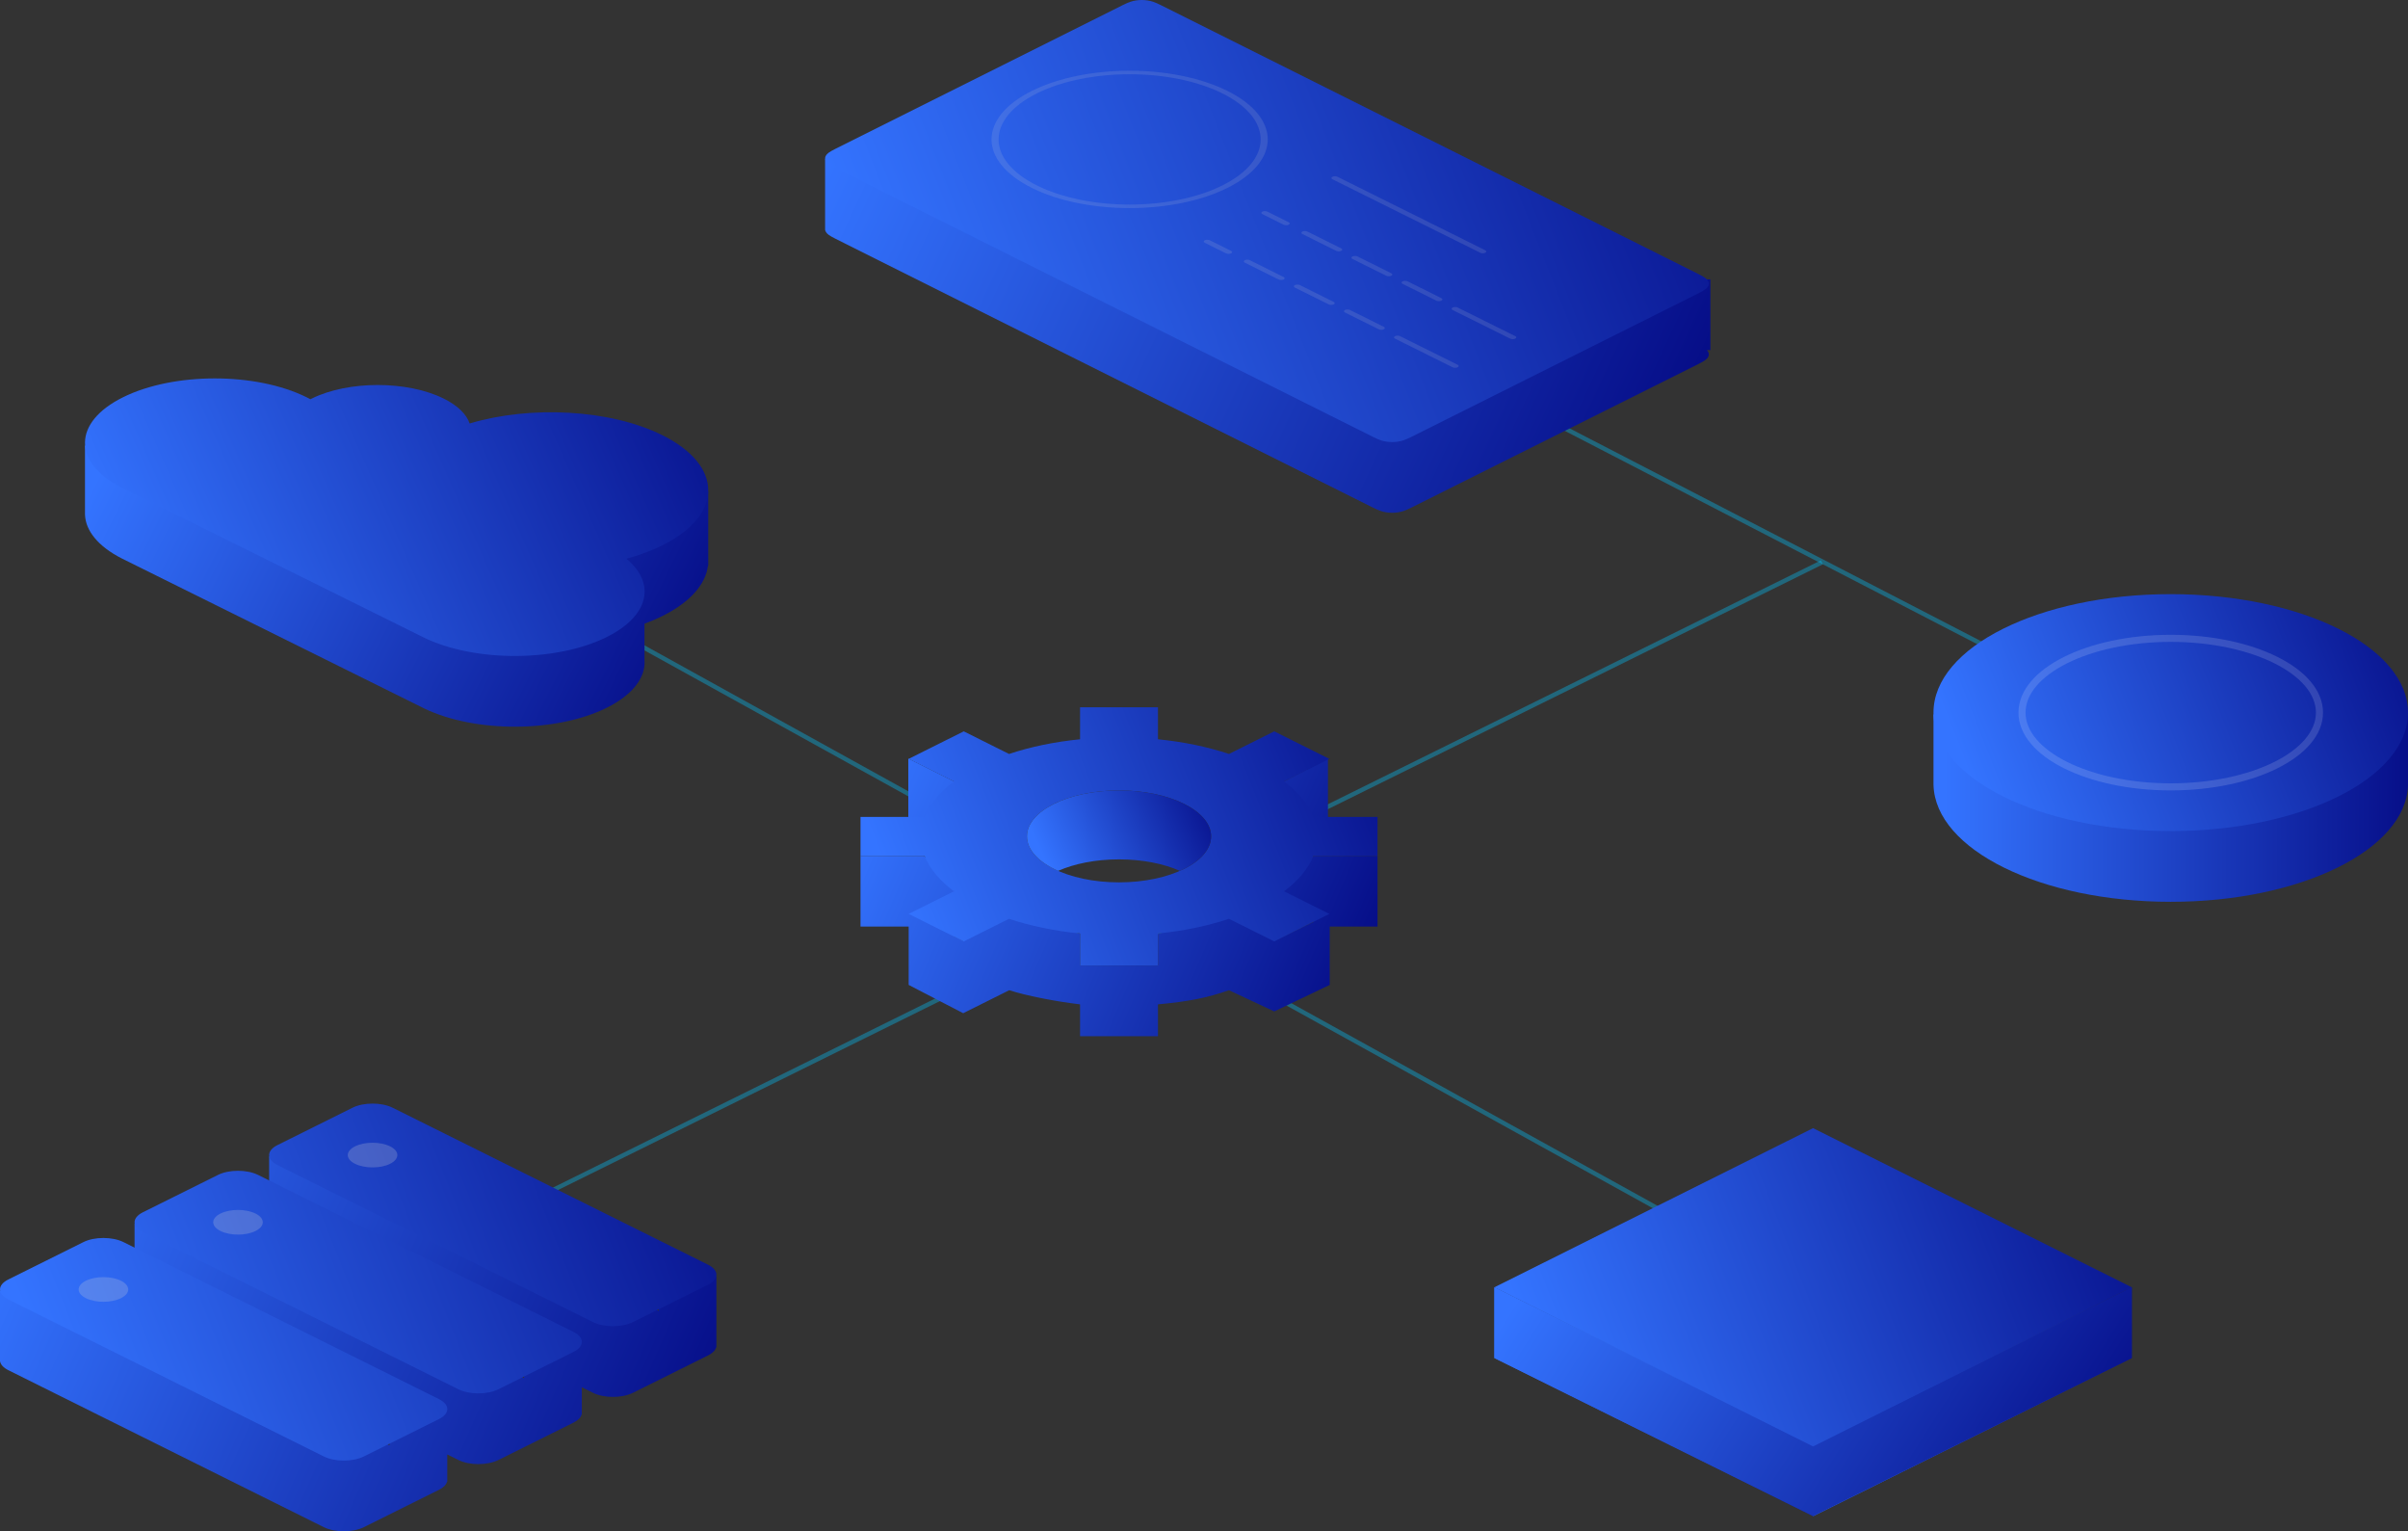 <?xml version="1.0" encoding="UTF-8"?>
<svg width="571px" height="363px" viewBox="0 0 571 363" version="1.1" xmlns="http://www.w3.org/2000/svg" xmlns:xlink="http://www.w3.org/1999/xlink">
    <rect x="0" y="0" width="571" height="363" fill="#333333" stroke="none"/>
    <!-- Generator: Sketch 50.2 (55047) - http://www.bohemiancoding.com/sketch -->
    <title>Group 20</title>
    <desc>Created with Sketch.</desc>
    <defs>
        <linearGradient x1="-4.973%" y1="42.205%" x2="112.847%" y2="69.236%" id="linearGradient-1">
            <stop stop-color="#3474FF" offset="0%"></stop>
            <stop stop-color="#000078" offset="100%"></stop>
            <stop stop-color="#000078" offset="100%"></stop>
        </linearGradient>
        <linearGradient x1="2.332%" y1="50%" x2="121.211%" y2="26.755%" id="linearGradient-2">
            <stop stop-color="#3474FF" offset="0%"></stop>
            <stop stop-color="#000078" offset="100%"></stop>
            <stop stop-color="#000078" offset="100%"></stop>
        </linearGradient>
        <path d="M46.857,38.773 C42.325,36.776 39.466,33.854 39.466,30.599 C39.466,24.58 49.241,19.701 61.299,19.701 C73.356,19.701 83.131,24.58 83.131,30.599 C83.131,33.854 80.272,36.776 75.74,38.773 C71.891,37.077 66.835,36.048 61.299,36.048 C55.762,36.048 50.706,37.077 46.857,38.773 Z" id="path-3"></path>
        <linearGradient x1="2.332%" y1="50%" x2="114.32%" y2="50%" id="linearGradient-5">
            <stop stop-color="#3474FF" offset="0%"></stop>
            <stop stop-color="#000078" offset="100%"></stop>
            <stop stop-color="#000078" offset="100%"></stop>
        </linearGradient>
    </defs>
    <g id="Mockups" stroke="none" stroke-width="1" fill="none" fill-rule="evenodd">
        <g id="Other" transform="translate(-719, -118)">
            <g id="Group-20" transform="translate(719, 118)">
                <path d="M350.577,90.96 L491.648,163.895" id="Line" stroke="#00C5FF" stroke-width="1.05" opacity="0.357" stroke-linecap="square"></path>
                <path d="M110.841,130.361 L429.929,306.831" id="Path-62" stroke="#00C5FF" stroke-width="1.05" opacity="0.357"></path>
                <path d="M432.029,133.296 L115.879,289.645" id="Path-63" stroke="#00C5FF" stroke-width="1.05" opacity="0.357"></path>
                <g id="Group-11" transform="translate(195.651, 0)">
                    <path d="M209.104,82.995 C209.211,83.109 209.29,83.22 209.36,83.335 C209.63,83.781 209.63,84.236 209.36,84.682 C209.09,85.127 208.679,85.498 207.091,86.292 L139.036,120.323 C137.448,121.117 136.707,121.323 135.816,121.458 C134.925,121.593 134.014,121.593 133.123,121.458 C132.232,121.323 131.49,121.117 129.902,120.323 L2.471,56.601 C0.883,55.807 0.473,55.436 0.203,54.991 C0.102,54.825 0.039,54.659 0.014,54.492 L0,54.492 L0,37.725 L15.115,37.725 L15.115,45.711 L70.526,18.002 C72.114,17.208 72.855,17.003 73.747,16.868 C74.638,16.733 75.549,16.733 76.44,16.868 C77.331,17.003 78.072,17.208 79.66,18.002 L194.812,75.584 L194.812,66.229 L209.926,66.229 L209.926,82.995 L209.104,82.995 Z" id="Combined-Shape" fill="url(#linearGradient-1)"></path>
                    <path d="M79.66,1.236 L207.091,64.958 C208.679,65.752 209.09,66.123 209.36,66.568 C209.63,67.014 209.63,67.469 209.36,67.915 C209.09,68.361 208.679,68.731 207.091,69.525 L139.036,103.556 C137.448,104.351 136.707,104.556 135.816,104.691 C134.925,104.826 134.014,104.826 133.123,104.691 C132.232,104.556 131.49,104.351 129.902,103.556 L2.471,39.834 C0.883,39.04 0.473,38.669 0.203,38.224 C-0.068,37.778 -0.068,37.323 0.203,36.877 C0.473,36.432 0.883,36.061 2.471,35.267 L70.526,1.236 C72.114,0.442 72.855,0.236 73.747,0.101 C74.638,-0.034 75.549,-0.034 76.44,0.101 C77.331,0.236 78.072,0.442 79.66,1.236 Z" id="Combined-Shape" fill="url(#linearGradient-2)"></path>
                    <path d="M120.309,42.493 C119.981,42.33 119.981,42.066 120.309,41.902 C120.637,41.739 121.169,41.739 121.497,41.902 L156.549,59.328 C156.877,59.491 156.877,59.755 156.549,59.918 C156.221,60.081 155.689,60.081 155.361,59.918 L120.309,42.493 Z M103.684,50.758 C103.356,50.595 103.356,50.331 103.684,50.167 C104.012,50.004 104.544,50.004 104.872,50.167 L109.927,52.681 C110.255,52.844 110.255,53.108 109.927,53.271 C109.599,53.434 109.068,53.434 108.74,53.271 L103.684,50.758 Z M90.028,57.547 C89.7,57.384 89.7,57.12 90.028,56.957 C90.355,56.794 90.887,56.794 91.215,56.957 L96.271,59.47 C96.599,59.633 96.599,59.897 96.271,60.06 C95.943,60.223 95.411,60.223 95.083,60.06 L90.028,57.547 Z M113.184,55.481 C112.856,55.318 112.856,55.053 113.184,54.89 C113.512,54.727 114.044,54.727 114.372,54.89 L122.388,58.875 C122.715,59.038 122.715,59.303 122.388,59.466 C122.06,59.629 121.528,59.629 121.2,59.466 L113.184,55.481 Z M99.528,62.27 C99.2,62.107 99.2,61.842 99.528,61.679 C99.856,61.516 100.387,61.516 100.715,61.679 L108.731,65.664 C109.059,65.827 109.059,66.092 108.731,66.255 C108.403,66.418 107.871,66.418 107.544,66.255 L99.528,62.27 Z M125.059,61.384 C124.732,61.221 124.732,60.957 125.059,60.794 C125.387,60.631 125.919,60.631 126.247,60.794 L134.263,64.779 C134.591,64.942 134.591,65.206 134.263,65.369 C133.935,65.532 133.403,65.532 133.075,65.369 L125.059,61.384 Z M111.403,68.173 C111.075,68.01 111.075,67.746 111.403,67.583 C111.731,67.42 112.263,67.42 112.591,67.583 L120.606,71.568 C120.934,71.731 120.934,71.995 120.606,72.158 C120.278,72.321 119.747,72.321 119.419,72.158 L111.403,68.173 Z M136.935,67.288 C136.607,67.125 136.607,66.861 136.935,66.697 C137.263,66.534 137.794,66.534 138.122,66.697 L146.138,70.682 C146.466,70.845 146.466,71.11 146.138,71.273 C145.81,71.436 145.278,71.436 144.951,71.273 L136.935,67.288 Z M123.278,74.077 C122.95,73.914 122.95,73.65 123.278,73.487 C123.606,73.324 124.138,73.324 124.466,73.487 L132.482,77.471 C132.809,77.635 132.809,77.899 132.482,78.062 C132.154,78.225 131.622,78.225 131.294,78.062 L123.278,74.077 Z M148.81,73.487 C148.482,73.324 148.482,73.059 148.81,72.896 C149.138,72.733 149.67,72.733 149.997,72.896 L163.654,79.685 C163.982,79.848 163.982,80.113 163.654,80.276 C163.326,80.439 162.794,80.439 162.466,80.276 L148.81,73.487 Z M135.153,80.276 C134.826,80.113 134.826,79.848 135.153,79.685 C135.481,79.522 136.013,79.522 136.341,79.685 L149.997,86.474 C150.325,86.637 150.325,86.902 149.997,87.065 C149.67,87.228 149.138,87.228 148.81,87.065 L135.153,80.276 Z M49.058,44.559 C36.269,38.201 36.269,27.893 49.058,21.535 C61.847,15.177 82.582,15.177 95.371,21.535 C108.161,27.893 108.161,38.201 95.371,44.559 C82.582,50.917 61.847,50.917 49.058,44.559 Z M50.246,43.969 C62.379,50.001 82.051,50.001 94.184,43.969 C106.317,37.937 106.317,28.157 94.184,22.126 C82.051,16.094 62.379,16.094 50.246,22.126 C38.112,28.157 38.112,37.937 50.246,43.969 Z" id="Combined-Shape" fill="#D8D8D8" opacity="0.137"></path>
                </g>
                <g id="Group-12" transform="translate(354.356, 267.43)">
                    <polygon id="Rectangle-5" fill="url(#linearGradient-2)" points="75.574 75.219 151.147 37.725 151.147 54.492 75.574 91.986"></polygon>
                    <polygon id="Rectangle-4" fill="url(#linearGradient-2)" points="0 37.725 75.574 75.198 75.574 91.965 0 54.492"></polygon>
                    <path d="M75.574,91.965 L0,54.492 L0,37.725 L75.574,75.198 L75.574,75.219 L151.147,37.725 L151.147,54.492 L75.574,91.986 L75.574,91.965 Z" id="Combined-Shape" fill="url(#linearGradient-1)"></path>
                    <polygon id="Rectangle-3" fill="url(#linearGradient-2)" points="75.571 0 151.147 37.725 75.571 75.45 0 37.725"></polygon>
                </g>
                <g id="Group-20-Copy" transform="translate(0, 261.561)">
                    <path d="M92.368,76.411 L33.876,47.31 C32.73,46.74 32.085,46.015 31.94,45.27 L31.909,45.27 L31.909,28.503 L47.024,28.503 L47.024,36.043 L51.689,33.721 C54.313,32.416 58.566,32.416 61.189,33.721 L124.276,65.108 L124.276,60.482 L65.785,31.382 C64.639,30.811 63.994,30.086 63.849,29.342 L63.818,29.342 L63.818,12.575 L78.932,12.575 L78.932,20.114 L83.598,17.793 C86.221,16.488 90.475,16.488 93.098,17.793 L156.185,49.18 L156.185,41.079 L169.872,41.079 L169.872,57.222 C169.882,57.326 169.882,57.43 169.872,57.534 L169.872,57.845 L169.814,57.845 C169.618,58.539 168.984,59.208 167.912,59.741 L150.099,68.603 C147.476,69.908 143.223,69.908 140.599,68.603 L137.964,67.292 L137.964,73.15 C137.973,73.254 137.973,73.358 137.964,73.462 L137.964,73.774 L137.905,73.774 C137.709,74.467 137.075,75.136 136.003,75.669 L118.191,84.531 C115.567,85.837 111.314,85.837 108.69,84.531 L106.055,83.22 L106.055,89.078 C106.065,89.182 106.065,89.286 106.055,89.39 L106.055,89.702 L105.996,89.702 C105.801,90.396 105.167,91.064 104.095,91.598 L86.282,100.46 C83.658,101.765 79.405,101.765 76.782,100.46 L1.968,63.238 C0.821,62.668 0.176,61.943 0.031,61.199 L0,61.199 L0,44.432 L15.115,44.432 L15.115,51.971 L19.78,49.65 C22.404,48.345 26.657,48.345 29.281,49.65 L92.368,81.037 L92.368,76.411 Z" id="Combined-Shape" fill="url(#linearGradient-1)"></path>
                    <path d="M93.098,1.026 L167.912,38.248 C170.536,39.553 170.536,41.669 167.912,42.974 L150.099,51.836 C147.476,53.142 143.223,53.142 140.599,51.836 L65.785,14.615 C63.162,13.31 63.162,11.194 65.785,9.888 L83.598,1.026 C86.221,-0.279 90.475,-0.279 93.098,1.026 Z M61.189,16.955 L136.003,54.176 C138.627,55.481 138.627,57.597 136.003,58.903 L118.191,67.765 C115.567,69.07 111.314,69.07 108.69,67.765 L33.876,30.543 C31.253,29.238 31.253,27.122 33.876,25.817 L51.689,16.955 C54.313,15.649 58.566,15.649 61.189,16.955 Z M29.281,32.883 L104.095,70.104 C106.718,71.41 106.718,73.526 104.095,74.831 L86.282,83.693 C83.658,84.998 79.405,84.998 76.782,83.693 L1.968,46.472 C-0.656,45.167 -0.656,43.05 1.968,41.745 L19.78,32.883 C22.404,31.578 26.657,31.578 29.281,32.883 Z" id="Combined-Shape" fill="url(#linearGradient-2)"></path>
                    <path d="M84.189,14.32 C86.485,15.462 90.206,15.462 92.502,14.32 C94.797,13.177 94.797,11.326 92.502,10.184 C90.206,9.042 86.485,9.042 84.189,10.184 C81.894,11.326 81.894,13.177 84.189,14.32 Z" id="Combined-Shape" fill-opacity="0.224" fill="#D8D8D8"></path>
                    <path d="M52.28,30.248 C54.576,31.39 58.298,31.39 60.593,30.248 C62.888,29.106 62.888,27.254 60.593,26.112 C58.298,24.97 54.576,24.97 52.28,26.112 C49.985,27.254 49.985,29.106 52.28,30.248 Z" id="Path" fill-opacity="0.224" fill="#D8D8D8"></path>
                    <path d="M20.371,46.176 C22.667,47.318 26.389,47.318 28.684,46.176 C30.98,45.034 30.98,43.183 28.684,42.041 C26.389,40.899 22.667,40.899 20.371,42.041 C18.076,43.183 18.076,45.034 20.371,46.176 Z" id="Path" fill-opacity="0.224" fill="#D8D8D8"></path>
                </g>
                <g id="Group-18" transform="translate(20.153, 89.702)">
                    <path d="M132.674,58.149 L132.674,66.668 C133.015,70.783 130.018,74.953 123.683,78.094 C111.763,84.004 92.5,84.055 80.455,78.245 L8.71,42.673 C3.026,39.774 0.124,36.034 0.004,32.275 L0,32.276 L0,15.928 L4.199,15.928 L6.229,22.822 C7.073,22.27 8.002,21.741 9.017,21.238 C21.039,15.276 40.531,15.276 52.553,21.238 C52.863,21.391 53.164,21.547 53.457,21.705 C53.563,21.65 53.671,21.596 53.78,21.542 C62.415,17.26 76.417,17.26 85.052,21.542 C88.421,23.212 90.475,25.287 91.216,27.451 C105.557,23.148 124.483,24.067 136.867,30.207 C137.452,30.497 138.013,30.794 138.551,31.098 L138.551,26.827 L147.788,26.827 L147.788,44.432 L147.716,44.432 C147.174,48.773 143.557,53.037 136.867,56.355 C135.54,57.013 134.137,57.611 132.674,58.149 Z" id="Combined-Shape" fill="url(#linearGradient-1)"></path>
                    <path d="M53.457,4.938 C53.563,4.883 53.671,4.829 53.78,4.775 C62.415,0.493 76.417,0.493 85.052,4.775 C88.421,6.445 90.475,8.52 91.216,10.684 C105.557,6.381 124.483,7.3 136.867,13.44 C151.429,20.661 151.429,32.368 136.867,39.588 C134.292,40.865 131.435,41.916 128.394,42.741 C135.418,48.599 133.848,56.287 123.683,61.327 C111.763,67.238 92.5,67.288 80.455,61.478 L8.71,25.906 C-3.004,19.933 -2.903,10.381 9.017,4.471 C21.039,-1.49 40.531,-1.49 52.553,4.471 C52.863,4.624 53.164,4.78 53.457,4.938 Z" id="Combined-Shape" fill="url(#linearGradient-2)"></path>
                </g>
                <g id="Group-13" transform="translate(204.049, 167.667)">
                    <path d="M107.482,50.849 L107.482,49.881 L99.925,53.654 L100.345,43.594 L107.482,35.21 L122.597,35.21 L122.597,51.977 L111.261,51.977 L111.261,65.809 L98.111,72.097 L87.371,67.067 C84.851,67.956 82.317,68.655 79.772,69.163 C77.227,69.671 74.148,70.09 70.535,70.42 L70.535,77.965 L52.062,77.965 L52.062,70.42 C48.99,70.049 45.934,69.56 42.895,68.953 C39.855,68.346 37.313,67.718 35.268,67.067 L24.351,72.516 L11.42,65.809 L11.42,51.977 L0,51.977 L0,35.21 L15.115,35.21 L22.252,43.594 L22.252,54.299 L24.351,55.33 L35.268,49.881 L52.062,53.654 L52.062,61.199 L70.535,61.199 L70.535,53.654 L87.371,49.881 L98.111,55.33 L107.482,50.849 Z M11.336,12.156 L22.252,17.605 L22.252,34.372 L11.336,28.923 L11.336,12.156 Z M110.841,12.156 L110.841,28.084 L100.345,33.114 L100.345,17.605 L110.841,12.156 Z" id="Combined-Shape" fill="url(#linearGradient-1)"></path>
                    <path d="M52.062,7.579 L52.062,0 L70.535,0 L70.535,7.579 C76.661,8.188 82.357,9.391 87.374,11.062 L98.112,5.702 L111.175,12.223 L100.436,17.583 C103.785,20.087 106.195,22.931 107.415,25.988 L122.597,25.988 L122.597,35.21 L107.415,35.21 C106.195,38.268 103.785,41.111 100.436,43.616 L111.175,48.976 L98.111,55.497 L87.371,50.136 C82.355,51.808 76.661,53.011 70.535,53.62 L70.535,61.199 L52.062,61.199 L52.062,53.62 C45.936,53.011 40.24,51.808 35.223,50.136 L24.485,55.497 L11.42,48.976 L22.161,43.616 C18.812,41.111 16.402,38.268 15.182,35.21 L0,35.21 L0,25.988 L15.182,25.988 C16.402,22.931 18.812,20.087 22.161,17.583 L11.423,12.223 L24.485,5.702 L35.223,11.062 C40.24,9.391 45.936,8.188 52.062,7.579 Z M61.299,41.498 C73.356,41.498 83.131,36.618 83.131,30.599 C83.131,24.58 73.356,19.701 61.299,19.701 C49.241,19.701 39.466,24.58 39.466,30.599 C39.466,36.618 49.241,41.498 61.299,41.498 Z" id="Combined-Shape" fill="url(#linearGradient-2)"></path>
                    <mask id="mask-4" fill="white">
                        <use xlink:href="#path-3"></use>
                    </mask>
                    <use id="Combined-Shape" fill="url(#linearGradient-2)" xlink:href="#path-3"></use>
                </g>
                <g id="Group-10" transform="translate(458.479, 140.841)">
                    <path d="M0,45.27 L0,28.503 L10.508,28.503 C20.717,21.397 37.405,16.767 56.26,16.767 C75.115,16.767 91.804,21.397 102.012,28.503 L112.521,28.503 L112.521,45.27 C112.066,60.587 87.052,72.935 56.26,72.935 C25.469,72.935 0.455,60.587 0.006,45.27 Z" id="Combined-Shape" fill="url(#linearGradient-5)"></path>
                    <ellipse id="Oval" fill="url(#linearGradient-2)" cx="56.26" cy="28.084" rx="56.26" ry="28.084"></ellipse>
                    <ellipse id="Oval" stroke-opacity="0.137" stroke="#FFFFFF" stroke-width="1.68" cx="56.26" cy="28.084" rx="35.268" ry="17.605"></ellipse>
                </g>
            </g>
        </g>
    </g>
</svg>